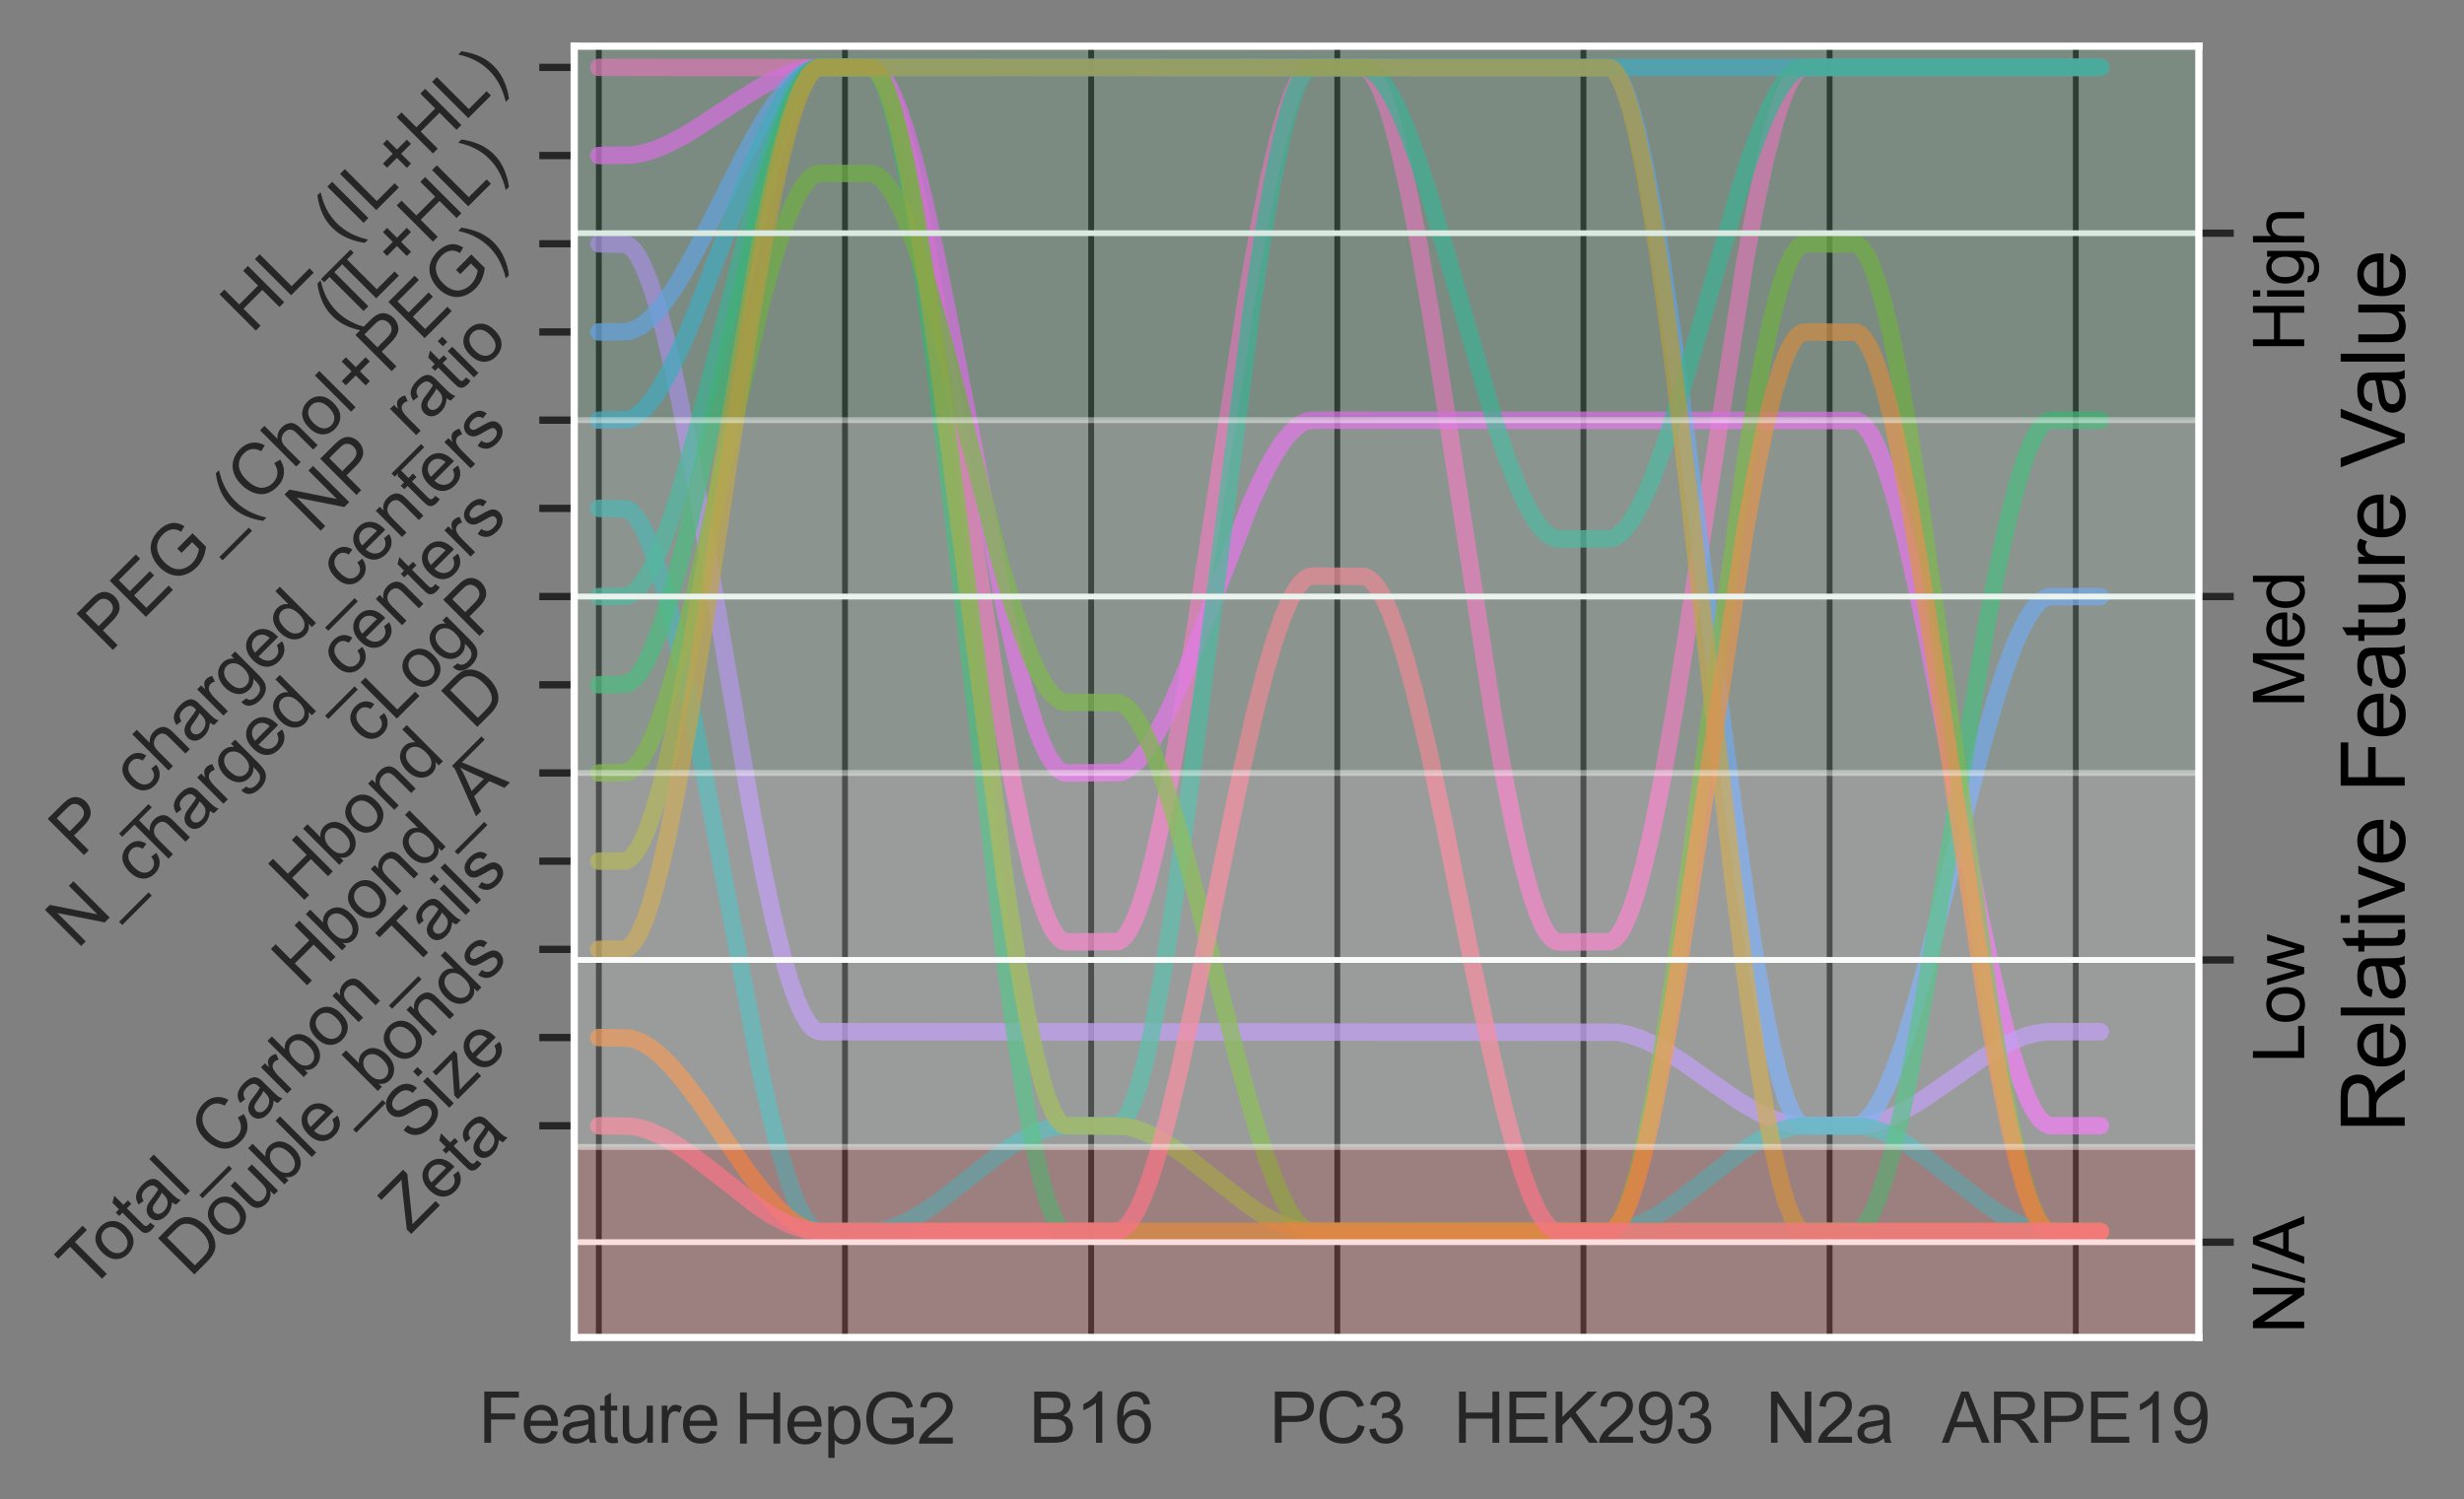 <?xml version="1.0" encoding="utf-8" standalone="no"?>
<!DOCTYPE svg PUBLIC "-//W3C//DTD SVG 1.1//EN"
  "http://www.w3.org/Graphics/SVG/1.1/DTD/svg11.dtd">
<svg xmlns:xlink="http://www.w3.org/1999/xlink" width="423.142pt" height="257.513pt" viewBox="0 0 423.142 257.513" xmlns="http://www.w3.org/2000/svg" version="1.1">
 <rect x="0" y="0" width="423.142" height="257.513" fill="#808080" stroke="none"/>
 <defs>
  <style type="text/css">*{stroke-linejoin: round; stroke-linecap: butt}</style>
 </defs>
 <g id="figure_1">
  <g id="patch_1">
   <path d="M -0 257.513 
L 423.142 257.513 
L 423.142 0 
L -0 0 
L -0 257.513 
z
" style="fill: none"/>
  </g>
  <g id="axes_1">
   <g id="patch_2">
    <path d="M 98.609 229.692 
L 377.609 229.692 
L 377.609 7.932 
L 98.609 7.932 
L 98.609 229.692 
z
" style="fill: none"/>
   </g>
   <g id="matplotlib.axis_1">
    <g id="xtick_1">
     <g id="line2d_1">
      <path d="M 102.837 229.692 
L 102.837 7.932 
" clip-path="url(#p02e4d55134)" style="fill: none; stroke: #000000; stroke-opacity: 0.8; stroke-linecap: round"/>
     </g>
     <g id="text_1">
      <!-- Feature -->
      <g style="fill: #262626" transform="translate(82.161 247.782) scale(0.12 -0.12)">
       <defs>
        <path id="ArialMT-46" d="M 525 0 
L 525 4581 
L 3616 4581 
L 3616 4041 
L 1131 4041 
L 1131 2622 
L 3281 2622 
L 3281 2081 
L 1131 2081 
L 1131 0 
L 525 0 
z
" transform="scale(0.016)"/>
        <path id="ArialMT-65" d="M 2694 1069 
L 3275 997 
Q 3138 488 2766 206 
Q 2394 -75 1816 -75 
Q 1088 -75 661 373 
Q 234 822 234 1631 
Q 234 2469 665 2931 
Q 1097 3394 1784 3394 
Q 2450 3394 2872 2941 
Q 3294 2488 3294 1666 
Q 3294 1616 3291 1516 
L 816 1516 
Q 847 969 1125 678 
Q 1403 388 1819 388 
Q 2128 388 2347 550 
Q 2566 713 2694 1069 
z
M 847 1978 
L 2700 1978 
Q 2663 2397 2488 2606 
Q 2219 2931 1791 2931 
Q 1403 2931 1139 2672 
Q 875 2413 847 1978 
z
" transform="scale(0.016)"/>
        <path id="ArialMT-61" d="M 2588 409 
Q 2275 144 1986 34 
Q 1697 -75 1366 -75 
Q 819 -75 525 192 
Q 231 459 231 875 
Q 231 1119 342 1320 
Q 453 1522 633 1644 
Q 813 1766 1038 1828 
Q 1203 1872 1538 1913 
Q 2219 1994 2541 2106 
Q 2544 2222 2544 2253 
Q 2544 2597 2384 2738 
Q 2169 2928 1744 2928 
Q 1347 2928 1158 2789 
Q 969 2650 878 2297 
L 328 2372 
Q 403 2725 575 2942 
Q 747 3159 1072 3276 
Q 1397 3394 1825 3394 
Q 2250 3394 2515 3294 
Q 2781 3194 2906 3042 
Q 3031 2891 3081 2659 
Q 3109 2516 3109 2141 
L 3109 1391 
Q 3109 606 3145 398 
Q 3181 191 3288 0 
L 2700 0 
Q 2613 175 2588 409 
z
M 2541 1666 
Q 2234 1541 1622 1453 
Q 1275 1403 1131 1340 
Q 988 1278 909 1158 
Q 831 1038 831 891 
Q 831 666 1001 516 
Q 1172 366 1500 366 
Q 1825 366 2078 508 
Q 2331 650 2450 897 
Q 2541 1088 2541 1459 
L 2541 1666 
z
" transform="scale(0.016)"/>
        <path id="ArialMT-74" d="M 1650 503 
L 1731 6 
Q 1494 -44 1306 -44 
Q 1000 -44 831 53 
Q 663 150 594 308 
Q 525 466 525 972 
L 525 2881 
L 113 2881 
L 113 3319 
L 525 3319 
L 525 4141 
L 1084 4478 
L 1084 3319 
L 1650 3319 
L 1650 2881 
L 1084 2881 
L 1084 941 
Q 1084 700 1114 631 
Q 1144 563 1211 522 
Q 1278 481 1403 481 
Q 1497 481 1650 503 
z
" transform="scale(0.016)"/>
        <path id="ArialMT-75" d="M 2597 0 
L 2597 488 
Q 2209 -75 1544 -75 
Q 1250 -75 995 37 
Q 741 150 617 320 
Q 494 491 444 738 
Q 409 903 409 1263 
L 409 3319 
L 972 3319 
L 972 1478 
Q 972 1038 1006 884 
Q 1059 663 1231 536 
Q 1403 409 1656 409 
Q 1909 409 2131 539 
Q 2353 669 2445 892 
Q 2538 1116 2538 1541 
L 2538 3319 
L 3100 3319 
L 3100 0 
L 2597 0 
z
" transform="scale(0.016)"/>
        <path id="ArialMT-72" d="M 416 0 
L 416 3319 
L 922 3319 
L 922 2816 
Q 1116 3169 1280 3281 
Q 1444 3394 1641 3394 
Q 1925 3394 2219 3213 
L 2025 2691 
Q 1819 2813 1613 2813 
Q 1428 2813 1281 2702 
Q 1134 2591 1072 2394 
Q 978 2094 978 1738 
L 978 0 
L 416 0 
z
" transform="scale(0.016)"/>
       </defs>
       <use xlink:href="#ArialMT-46"/>
       <use xlink:href="#ArialMT-65" x="61.084"/>
       <use xlink:href="#ArialMT-61" x="116.699"/>
       <use xlink:href="#ArialMT-74" x="172.314"/>
       <use xlink:href="#ArialMT-75" x="200.098"/>
       <use xlink:href="#ArialMT-72" x="255.713"/>
       <use xlink:href="#ArialMT-65" x="289.014"/>
      </g>
     </g>
    </g>
    <g id="xtick_2">
     <g id="line2d_2">
      <path d="M 145.109 229.692 
L 145.109 7.932 
" clip-path="url(#p02e4d55134)" style="fill: none; stroke: #000000; stroke-opacity: 0.8; stroke-linecap: round"/>
     </g>
     <g id="text_2">
      <!-- HepG2 -->
      <g style="fill: #262626" transform="translate(126.1 247.928) scale(0.12 -0.12)">
       <defs>
        <path id="ArialMT-48" d="M 513 0 
L 513 4581 
L 1119 4581 
L 1119 2700 
L 3500 2700 
L 3500 4581 
L 4106 4581 
L 4106 0 
L 3500 0 
L 3500 2159 
L 1119 2159 
L 1119 0 
L 513 0 
z
" transform="scale(0.016)"/>
        <path id="ArialMT-70" d="M 422 -1272 
L 422 3319 
L 934 3319 
L 934 2888 
Q 1116 3141 1344 3267 
Q 1572 3394 1897 3394 
Q 2322 3394 2647 3175 
Q 2972 2956 3137 2557 
Q 3303 2159 3303 1684 
Q 3303 1175 3120 767 
Q 2938 359 2589 142 
Q 2241 -75 1856 -75 
Q 1575 -75 1351 44 
Q 1128 163 984 344 
L 984 -1272 
L 422 -1272 
z
M 931 1641 
Q 931 1000 1190 694 
Q 1450 388 1819 388 
Q 2194 388 2461 705 
Q 2728 1022 2728 1688 
Q 2728 2322 2467 2637 
Q 2206 2953 1844 2953 
Q 1484 2953 1207 2617 
Q 931 2281 931 1641 
z
" transform="scale(0.016)"/>
        <path id="ArialMT-47" d="M 2638 1797 
L 2638 2334 
L 4578 2338 
L 4578 638 
Q 4131 281 3656 101 
Q 3181 -78 2681 -78 
Q 2006 -78 1454 211 
Q 903 500 622 1047 
Q 341 1594 341 2269 
Q 341 2938 620 3517 
Q 900 4097 1425 4378 
Q 1950 4659 2634 4659 
Q 3131 4659 3532 4498 
Q 3934 4338 4162 4050 
Q 4391 3763 4509 3300 
L 3963 3150 
Q 3859 3500 3706 3700 
Q 3553 3900 3268 4020 
Q 2984 4141 2638 4141 
Q 2222 4141 1919 4014 
Q 1616 3888 1430 3681 
Q 1244 3475 1141 3228 
Q 966 2803 966 2306 
Q 966 1694 1177 1281 
Q 1388 869 1791 669 
Q 2194 469 2647 469 
Q 3041 469 3416 620 
Q 3791 772 3984 944 
L 3984 1797 
L 2638 1797 
z
" transform="scale(0.016)"/>
        <path id="ArialMT-32" d="M 3222 541 
L 3222 0 
L 194 0 
Q 188 203 259 391 
Q 375 700 629 1000 
Q 884 1300 1366 1694 
Q 2113 2306 2375 2664 
Q 2638 3022 2638 3341 
Q 2638 3675 2398 3904 
Q 2159 4134 1775 4134 
Q 1369 4134 1125 3890 
Q 881 3647 878 3216 
L 300 3275 
Q 359 3922 746 4261 
Q 1134 4600 1788 4600 
Q 2447 4600 2831 4234 
Q 3216 3869 3216 3328 
Q 3216 3053 3103 2787 
Q 2991 2522 2730 2228 
Q 2469 1934 1863 1422 
Q 1356 997 1212 845 
Q 1069 694 975 541 
L 3222 541 
z
" transform="scale(0.016)"/>
       </defs>
       <use xlink:href="#ArialMT-48"/>
       <use xlink:href="#ArialMT-65" x="72.217"/>
       <use xlink:href="#ArialMT-70" x="127.832"/>
       <use xlink:href="#ArialMT-47" x="183.447"/>
       <use xlink:href="#ArialMT-32" x="261.23"/>
      </g>
     </g>
    </g>
    <g id="xtick_3">
     <g id="line2d_3">
      <path d="M 187.382 229.692 
L 187.382 7.932 
" clip-path="url(#p02e4d55134)" style="fill: none; stroke: #000000; stroke-opacity: 0.8; stroke-linecap: round"/>
     </g>
     <g id="text_3">
      <!-- B16 -->
      <g style="fill: #262626" transform="translate(176.707 247.782) scale(0.12 -0.12)">
       <defs>
        <path id="ArialMT-42" d="M 469 0 
L 469 4581 
L 2188 4581 
Q 2713 4581 3030 4442 
Q 3347 4303 3526 4014 
Q 3706 3725 3706 3409 
Q 3706 3116 3547 2856 
Q 3388 2597 3066 2438 
Q 3481 2316 3704 2022 
Q 3928 1728 3928 1328 
Q 3928 1006 3792 729 
Q 3656 453 3456 303 
Q 3256 153 2954 76 
Q 2653 0 2216 0 
L 469 0 
z
M 1075 2656 
L 2066 2656 
Q 2469 2656 2644 2709 
Q 2875 2778 2992 2937 
Q 3109 3097 3109 3338 
Q 3109 3566 3000 3739 
Q 2891 3913 2687 3977 
Q 2484 4041 1991 4041 
L 1075 4041 
L 1075 2656 
z
M 1075 541 
L 2216 541 
Q 2509 541 2628 563 
Q 2838 600 2978 687 
Q 3119 775 3209 942 
Q 3300 1109 3300 1328 
Q 3300 1584 3169 1773 
Q 3038 1963 2805 2039 
Q 2572 2116 2134 2116 
L 1075 2116 
L 1075 541 
z
" transform="scale(0.016)"/>
        <path id="ArialMT-31" d="M 2384 0 
L 1822 0 
L 1822 3584 
Q 1619 3391 1289 3197 
Q 959 3003 697 2906 
L 697 3450 
Q 1169 3672 1522 3987 
Q 1875 4303 2022 4600 
L 2384 4600 
L 2384 0 
z
" transform="scale(0.016)"/>
        <path id="ArialMT-36" d="M 3184 3459 
L 2625 3416 
Q 2550 3747 2413 3897 
Q 2184 4138 1850 4138 
Q 1581 4138 1378 3988 
Q 1113 3794 959 3422 
Q 806 3050 800 2363 
Q 1003 2672 1297 2822 
Q 1591 2972 1913 2972 
Q 2475 2972 2870 2558 
Q 3266 2144 3266 1488 
Q 3266 1056 3080 686 
Q 2894 316 2569 119 
Q 2244 -78 1831 -78 
Q 1128 -78 684 439 
Q 241 956 241 2144 
Q 241 3472 731 4075 
Q 1159 4600 1884 4600 
Q 2425 4600 2770 4297 
Q 3116 3994 3184 3459 
z
M 888 1484 
Q 888 1194 1011 928 
Q 1134 663 1356 523 
Q 1578 384 1822 384 
Q 2178 384 2434 671 
Q 2691 959 2691 1453 
Q 2691 1928 2437 2201 
Q 2184 2475 1800 2475 
Q 1419 2475 1153 2201 
Q 888 1928 888 1484 
z
" transform="scale(0.016)"/>
       </defs>
       <use xlink:href="#ArialMT-42"/>
       <use xlink:href="#ArialMT-31" x="66.699"/>
       <use xlink:href="#ArialMT-36" x="122.314"/>
      </g>
     </g>
    </g>
    <g id="xtick_4">
     <g id="line2d_4">
      <path d="M 229.655 229.692 
L 229.655 7.932 
" clip-path="url(#p02e4d55134)" style="fill: none; stroke: #000000; stroke-opacity: 0.8; stroke-linecap: round"/>
     </g>
     <g id="text_4">
      <!-- PC3 -->
      <g style="fill: #262626" transform="translate(217.983 247.782) scale(0.12 -0.12)">
       <defs>
        <path id="ArialMT-50" d="M 494 0 
L 494 4581 
L 2222 4581 
Q 2678 4581 2919 4538 
Q 3256 4481 3484 4323 
Q 3713 4166 3852 3881 
Q 3991 3597 3991 3256 
Q 3991 2672 3619 2267 
Q 3247 1863 2275 1863 
L 1100 1863 
L 1100 0 
L 494 0 
z
M 1100 2403 
L 2284 2403 
Q 2872 2403 3119 2622 
Q 3366 2841 3366 3238 
Q 3366 3525 3220 3729 
Q 3075 3934 2838 4000 
Q 2684 4041 2272 4041 
L 1100 4041 
L 1100 2403 
z
" transform="scale(0.016)"/>
        <path id="ArialMT-43" d="M 3763 1606 
L 4369 1453 
Q 4178 706 3683 314 
Q 3188 -78 2472 -78 
Q 1731 -78 1267 223 
Q 803 525 561 1097 
Q 319 1669 319 2325 
Q 319 3041 592 3573 
Q 866 4106 1370 4382 
Q 1875 4659 2481 4659 
Q 3169 4659 3637 4309 
Q 4106 3959 4291 3325 
L 3694 3184 
Q 3534 3684 3231 3912 
Q 2928 4141 2469 4141 
Q 1941 4141 1586 3887 
Q 1231 3634 1087 3207 
Q 944 2781 944 2328 
Q 944 1744 1114 1308 
Q 1284 872 1643 656 
Q 2003 441 2422 441 
Q 2931 441 3284 734 
Q 3638 1028 3763 1606 
z
" transform="scale(0.016)"/>
        <path id="ArialMT-33" d="M 269 1209 
L 831 1284 
Q 928 806 1161 595 
Q 1394 384 1728 384 
Q 2125 384 2398 659 
Q 2672 934 2672 1341 
Q 2672 1728 2419 1979 
Q 2166 2231 1775 2231 
Q 1616 2231 1378 2169 
L 1441 2663 
Q 1497 2656 1531 2656 
Q 1891 2656 2178 2843 
Q 2466 3031 2466 3422 
Q 2466 3731 2256 3934 
Q 2047 4138 1716 4138 
Q 1388 4138 1169 3931 
Q 950 3725 888 3313 
L 325 3413 
Q 428 3978 793 4289 
Q 1159 4600 1703 4600 
Q 2078 4600 2393 4439 
Q 2709 4278 2876 4000 
Q 3044 3722 3044 3409 
Q 3044 3113 2884 2869 
Q 2725 2625 2413 2481 
Q 2819 2388 3044 2092 
Q 3269 1797 3269 1353 
Q 3269 753 2831 336 
Q 2394 -81 1725 -81 
Q 1122 -81 723 278 
Q 325 638 269 1209 
z
" transform="scale(0.016)"/>
       </defs>
       <use xlink:href="#ArialMT-50"/>
       <use xlink:href="#ArialMT-43" x="66.699"/>
       <use xlink:href="#ArialMT-33" x="138.916"/>
      </g>
     </g>
    </g>
    <g id="xtick_5">
     <g id="line2d_5">
      <path d="M 271.928 229.692 
L 271.928 7.932 
" clip-path="url(#p02e4d55134)" style="fill: none; stroke: #000000; stroke-opacity: 0.8; stroke-linecap: round"/>
     </g>
     <g id="text_5">
      <!-- HEK293 -->
      <g style="fill: #262626" transform="translate(249.58 247.782) scale(0.12 -0.12)">
       <defs>
        <path id="ArialMT-45" d="M 506 0 
L 506 4581 
L 3819 4581 
L 3819 4041 
L 1113 4041 
L 1113 2638 
L 3647 2638 
L 3647 2100 
L 1113 2100 
L 1113 541 
L 3925 541 
L 3925 0 
L 506 0 
z
" transform="scale(0.016)"/>
        <path id="ArialMT-4b" d="M 469 0 
L 469 4581 
L 1075 4581 
L 1075 2309 
L 3350 4581 
L 4172 4581 
L 2250 2725 
L 4256 0 
L 3456 0 
L 1825 2319 
L 1075 1588 
L 1075 0 
L 469 0 
z
" transform="scale(0.016)"/>
        <path id="ArialMT-39" d="M 350 1059 
L 891 1109 
Q 959 728 1153 556 
Q 1347 384 1650 384 
Q 1909 384 2104 503 
Q 2300 622 2425 820 
Q 2550 1019 2634 1356 
Q 2719 1694 2719 2044 
Q 2719 2081 2716 2156 
Q 2547 1888 2255 1720 
Q 1963 1553 1622 1553 
Q 1053 1553 659 1965 
Q 266 2378 266 3053 
Q 266 3750 677 4175 
Q 1088 4600 1706 4600 
Q 2153 4600 2523 4359 
Q 2894 4119 3086 3673 
Q 3278 3228 3278 2384 
Q 3278 1506 3087 986 
Q 2897 466 2520 194 
Q 2144 -78 1638 -78 
Q 1100 -78 759 220 
Q 419 519 350 1059 
z
M 2653 3081 
Q 2653 3566 2395 3850 
Q 2138 4134 1775 4134 
Q 1400 4134 1122 3828 
Q 844 3522 844 3034 
Q 844 2597 1108 2323 
Q 1372 2050 1759 2050 
Q 2150 2050 2401 2323 
Q 2653 2597 2653 3081 
z
" transform="scale(0.016)"/>
       </defs>
       <use xlink:href="#ArialMT-48"/>
       <use xlink:href="#ArialMT-45" x="72.217"/>
       <use xlink:href="#ArialMT-4b" x="138.916"/>
       <use xlink:href="#ArialMT-32" x="205.615"/>
       <use xlink:href="#ArialMT-39" x="261.23"/>
       <use xlink:href="#ArialMT-33" x="316.846"/>
      </g>
     </g>
    </g>
    <g id="xtick_6">
     <g id="line2d_6">
      <path d="M 314.2 229.692 
L 314.2 7.932 
" clip-path="url(#p02e4d55134)" style="fill: none; stroke: #000000; stroke-opacity: 0.8; stroke-linecap: round"/>
     </g>
     <g id="text_6">
      <!-- N2a -->
      <g style="fill: #262626" transform="translate(303.194 247.782) scale(0.12 -0.12)">
       <defs>
        <path id="ArialMT-4e" d="M 488 0 
L 488 4581 
L 1109 4581 
L 3516 984 
L 3516 4581 
L 4097 4581 
L 4097 0 
L 3475 0 
L 1069 3600 
L 1069 0 
L 488 0 
z
" transform="scale(0.016)"/>
       </defs>
       <use xlink:href="#ArialMT-4e"/>
       <use xlink:href="#ArialMT-32" x="72.217"/>
       <use xlink:href="#ArialMT-61" x="127.832"/>
      </g>
     </g>
    </g>
    <g id="xtick_7">
     <g id="line2d_7">
      <path d="M 356.473 229.692 
L 356.473 7.932 
" clip-path="url(#p02e4d55134)" style="fill: none; stroke: #000000; stroke-opacity: 0.8; stroke-linecap: round"/>
     </g>
     <g id="text_7">
      <!-- ARPE19 -->
      <g style="fill: #262626" transform="translate(333.46 247.782) scale(0.12 -0.12)">
       <defs>
        <path id="ArialMT-41" d="M -9 0 
L 1750 4581 
L 2403 4581 
L 4278 0 
L 3588 0 
L 3053 1388 
L 1138 1388 
L 634 0 
L -9 0 
z
M 1313 1881 
L 2866 1881 
L 2388 3150 
Q 2169 3728 2063 4100 
Q 1975 3659 1816 3225 
L 1313 1881 
z
" transform="scale(0.016)"/>
        <path id="ArialMT-52" d="M 503 0 
L 503 4581 
L 2534 4581 
Q 3147 4581 3465 4457 
Q 3784 4334 3975 4021 
Q 4166 3709 4166 3331 
Q 4166 2844 3850 2509 
Q 3534 2175 2875 2084 
Q 3116 1969 3241 1856 
Q 3506 1613 3744 1247 
L 4541 0 
L 3778 0 
L 3172 953 
Q 2906 1366 2734 1584 
Q 2563 1803 2427 1890 
Q 2291 1978 2150 2013 
Q 2047 2034 1813 2034 
L 1109 2034 
L 1109 0 
L 503 0 
z
M 1109 2559 
L 2413 2559 
Q 2828 2559 3062 2645 
Q 3297 2731 3419 2920 
Q 3541 3109 3541 3331 
Q 3541 3656 3305 3865 
Q 3069 4075 2559 4075 
L 1109 4075 
L 1109 2559 
z
" transform="scale(0.016)"/>
       </defs>
       <use xlink:href="#ArialMT-41"/>
       <use xlink:href="#ArialMT-52" x="66.699"/>
       <use xlink:href="#ArialMT-50" x="138.916"/>
       <use xlink:href="#ArialMT-45" x="205.615"/>
       <use xlink:href="#ArialMT-31" x="272.314"/>
       <use xlink:href="#ArialMT-39" x="327.93"/>
      </g>
     </g>
    </g>
   </g>
   <g id="matplotlib.axis_2">
    <g id="ytick_1">
     <g id="line2d_8">
      <defs>
       <path id="ma9d4c14a3e" d="M 0 0 
L -6 0 
" style="stroke: #262626; stroke-width: 1.25"/>
      </defs>
      <g>
       <use xlink:href="#ma9d4c14a3e" x="98.609" y="193.338" style="fill: #262626; stroke: #262626; stroke-width: 1.25"/>
      </g>
     </g>
     <g id="text_8">
      <!-- Zeta -->
      <g style="fill: #262626" transform="translate(70.446 212.094) rotate(-45) scale(0.12 -0.12)">
       <defs>
        <path id="ArialMT-5a" d="M 128 0 
L 128 563 
L 2475 3497 
Q 2725 3809 2950 4041 
L 394 4041 
L 394 4581 
L 3675 4581 
L 3675 4041 
L 1103 863 
L 825 541 
L 3750 541 
L 3750 0 
L 128 0 
z
" transform="scale(0.016)"/>
       </defs>
       <use xlink:href="#ArialMT-5a"/>
       <use xlink:href="#ArialMT-65" x="61.084"/>
       <use xlink:href="#ArialMT-74" x="116.699"/>
       <use xlink:href="#ArialMT-61" x="144.482"/>
      </g>
     </g>
    </g>
    <g id="ytick_2">
     <g id="line2d_9">
      <g>
       <use xlink:href="#ma9d4c14a3e" x="98.609" y="178.191" style="fill: #262626; stroke: #262626; stroke-width: 1.25"/>
      </g>
     </g>
     <g id="text_9">
      <!-- Size -->
      <g style="fill: #262626" transform="translate(70.917 196.476) rotate(-45) scale(0.12 -0.12)">
       <defs>
        <path id="ArialMT-53" d="M 288 1472 
L 859 1522 
Q 900 1178 1048 958 
Q 1197 738 1509 602 
Q 1822 466 2213 466 
Q 2559 466 2825 569 
Q 3091 672 3220 851 
Q 3350 1031 3350 1244 
Q 3350 1459 3225 1620 
Q 3100 1781 2813 1891 
Q 2628 1963 1997 2114 
Q 1366 2266 1113 2400 
Q 784 2572 623 2826 
Q 463 3081 463 3397 
Q 463 3744 659 4045 
Q 856 4347 1234 4503 
Q 1613 4659 2075 4659 
Q 2584 4659 2973 4495 
Q 3363 4331 3572 4012 
Q 3781 3694 3797 3291 
L 3216 3247 
Q 3169 3681 2898 3903 
Q 2628 4125 2100 4125 
Q 1550 4125 1298 3923 
Q 1047 3722 1047 3438 
Q 1047 3191 1225 3031 
Q 1400 2872 2139 2705 
Q 2878 2538 3153 2413 
Q 3553 2228 3743 1945 
Q 3934 1663 3934 1294 
Q 3934 928 3725 604 
Q 3516 281 3123 101 
Q 2731 -78 2241 -78 
Q 1619 -78 1198 103 
Q 778 284 539 648 
Q 300 1013 288 1472 
z
" transform="scale(0.016)"/>
        <path id="ArialMT-69" d="M 425 3934 
L 425 4581 
L 988 4581 
L 988 3934 
L 425 3934 
z
M 425 0 
L 425 3319 
L 988 3319 
L 988 0 
L 425 0 
z
" transform="scale(0.016)"/>
        <path id="ArialMT-7a" d="M 125 0 
L 125 456 
L 2238 2881 
Q 1878 2863 1603 2863 
L 250 2863 
L 250 3319 
L 2963 3319 
L 2963 2947 
L 1166 841 
L 819 456 
Q 1197 484 1528 484 
L 3063 484 
L 3063 0 
L 125 0 
z
" transform="scale(0.016)"/>
       </defs>
       <use xlink:href="#ArialMT-53"/>
       <use xlink:href="#ArialMT-69" x="66.699"/>
       <use xlink:href="#ArialMT-7a" x="88.916"/>
       <use xlink:href="#ArialMT-65" x="138.916"/>
      </g>
     </g>
    </g>
    <g id="ytick_3">
     <g id="line2d_10">
      <g>
       <use xlink:href="#ma9d4c14a3e" x="98.609" y="163.043" style="fill: #262626; stroke: #262626; stroke-width: 1.25"/>
      </g>
     </g>
     <g id="text_10">
      <!-- Double_bonds -->
      <g style="fill: #262626" transform="translate(32.7 219.546) rotate(-45) scale(0.12 -0.12)">
       <defs>
        <path id="ArialMT-44" d="M 494 0 
L 494 4581 
L 2072 4581 
Q 2606 4581 2888 4516 
Q 3281 4425 3559 4188 
Q 3922 3881 4101 3404 
Q 4281 2928 4281 2316 
Q 4281 1794 4159 1391 
Q 4038 988 3847 723 
Q 3656 459 3429 307 
Q 3203 156 2883 78 
Q 2563 0 2147 0 
L 494 0 
z
M 1100 541 
L 2078 541 
Q 2531 541 2789 625 
Q 3047 709 3200 863 
Q 3416 1078 3536 1442 
Q 3656 1806 3656 2325 
Q 3656 3044 3420 3430 
Q 3184 3816 2847 3947 
Q 2603 4041 2063 4041 
L 1100 4041 
L 1100 541 
z
" transform="scale(0.016)"/>
        <path id="ArialMT-6f" d="M 213 1659 
Q 213 2581 725 3025 
Q 1153 3394 1769 3394 
Q 2453 3394 2887 2945 
Q 3322 2497 3322 1706 
Q 3322 1066 3130 698 
Q 2938 331 2570 128 
Q 2203 -75 1769 -75 
Q 1072 -75 642 372 
Q 213 819 213 1659 
z
M 791 1659 
Q 791 1022 1069 705 
Q 1347 388 1769 388 
Q 2188 388 2466 706 
Q 2744 1025 2744 1678 
Q 2744 2294 2464 2611 
Q 2184 2928 1769 2928 
Q 1347 2928 1069 2612 
Q 791 2297 791 1659 
z
" transform="scale(0.016)"/>
        <path id="ArialMT-62" d="M 941 0 
L 419 0 
L 419 4581 
L 981 4581 
L 981 2947 
Q 1338 3394 1891 3394 
Q 2197 3394 2470 3270 
Q 2744 3147 2920 2923 
Q 3097 2700 3197 2384 
Q 3297 2069 3297 1709 
Q 3297 856 2875 390 
Q 2453 -75 1863 -75 
Q 1275 -75 941 416 
L 941 0 
z
M 934 1684 
Q 934 1088 1097 822 
Q 1363 388 1816 388 
Q 2184 388 2453 708 
Q 2722 1028 2722 1663 
Q 2722 2313 2464 2622 
Q 2206 2931 1841 2931 
Q 1472 2931 1203 2611 
Q 934 2291 934 1684 
z
" transform="scale(0.016)"/>
        <path id="ArialMT-6c" d="M 409 0 
L 409 4581 
L 972 4581 
L 972 0 
L 409 0 
z
" transform="scale(0.016)"/>
        <path id="ArialMT-5f" d="M -97 -1272 
L -97 -866 
L 3631 -866 
L 3631 -1272 
L -97 -1272 
z
" transform="scale(0.016)"/>
        <path id="ArialMT-6e" d="M 422 0 
L 422 3319 
L 928 3319 
L 928 2847 
Q 1294 3394 1984 3394 
Q 2284 3394 2536 3286 
Q 2788 3178 2913 3003 
Q 3038 2828 3088 2588 
Q 3119 2431 3119 2041 
L 3119 0 
L 2556 0 
L 2556 2019 
Q 2556 2363 2490 2533 
Q 2425 2703 2258 2804 
Q 2091 2906 1866 2906 
Q 1506 2906 1245 2678 
Q 984 2450 984 1813 
L 984 0 
L 422 0 
z
" transform="scale(0.016)"/>
        <path id="ArialMT-64" d="M 2575 0 
L 2575 419 
Q 2259 -75 1647 -75 
Q 1250 -75 917 144 
Q 584 363 401 755 
Q 219 1147 219 1656 
Q 219 2153 384 2558 
Q 550 2963 881 3178 
Q 1213 3394 1622 3394 
Q 1922 3394 2156 3267 
Q 2391 3141 2538 2938 
L 2538 4581 
L 3097 4581 
L 3097 0 
L 2575 0 
z
M 797 1656 
Q 797 1019 1065 703 
Q 1334 388 1700 388 
Q 2069 388 2326 689 
Q 2584 991 2584 1609 
Q 2584 2291 2321 2609 
Q 2059 2928 1675 2928 
Q 1300 2928 1048 2622 
Q 797 2316 797 1656 
z
" transform="scale(0.016)"/>
        <path id="ArialMT-73" d="M 197 991 
L 753 1078 
Q 800 744 1014 566 
Q 1228 388 1613 388 
Q 2000 388 2187 545 
Q 2375 703 2375 916 
Q 2375 1106 2209 1216 
Q 2094 1291 1634 1406 
Q 1016 1563 777 1677 
Q 538 1791 414 1992 
Q 291 2194 291 2438 
Q 291 2659 392 2848 
Q 494 3038 669 3163 
Q 800 3259 1026 3326 
Q 1253 3394 1513 3394 
Q 1903 3394 2198 3281 
Q 2494 3169 2634 2976 
Q 2775 2784 2828 2463 
L 2278 2388 
Q 2241 2644 2061 2787 
Q 1881 2931 1553 2931 
Q 1166 2931 1000 2803 
Q 834 2675 834 2503 
Q 834 2394 903 2306 
Q 972 2216 1119 2156 
Q 1203 2125 1616 2013 
Q 2213 1853 2448 1751 
Q 2684 1650 2818 1456 
Q 2953 1263 2953 975 
Q 2953 694 2789 445 
Q 2625 197 2315 61 
Q 2006 -75 1616 -75 
Q 969 -75 630 194 
Q 291 463 197 991 
z
" transform="scale(0.016)"/>
       </defs>
       <use xlink:href="#ArialMT-44"/>
       <use xlink:href="#ArialMT-6f" x="72.217"/>
       <use xlink:href="#ArialMT-75" x="127.832"/>
       <use xlink:href="#ArialMT-62" x="183.447"/>
       <use xlink:href="#ArialMT-6c" x="239.062"/>
       <use xlink:href="#ArialMT-65" x="261.279"/>
       <use xlink:href="#ArialMT-5f" x="316.895"/>
       <use xlink:href="#ArialMT-62" x="372.51"/>
       <use xlink:href="#ArialMT-6f" x="428.125"/>
       <use xlink:href="#ArialMT-6e" x="483.74"/>
       <use xlink:href="#ArialMT-64" x="539.355"/>
       <use xlink:href="#ArialMT-73" x="594.971"/>
      </g>
     </g>
    </g>
    <g id="ytick_4">
     <g id="line2d_11">
      <g>
       <use xlink:href="#ma9d4c14a3e" x="98.609" y="147.896" style="fill: #262626; stroke: #262626; stroke-width: 1.25"/>
      </g>
     </g>
     <g id="text_11">
      <!-- Total_Carbon_Tails -->
      <g style="fill: #262626" transform="translate(15.269 221.859) rotate(-45) scale(0.12 -0.12)">
       <defs>
        <path id="ArialMT-54" d="M 1659 0 
L 1659 4041 
L 150 4041 
L 150 4581 
L 3781 4581 
L 3781 4041 
L 2266 4041 
L 2266 0 
L 1659 0 
z
" transform="scale(0.016)"/>
       </defs>
       <use xlink:href="#ArialMT-54"/>
       <use xlink:href="#ArialMT-6f" x="49.959"/>
       <use xlink:href="#ArialMT-74" x="105.574"/>
       <use xlink:href="#ArialMT-61" x="133.357"/>
       <use xlink:href="#ArialMT-6c" x="188.973"/>
       <use xlink:href="#ArialMT-5f" x="211.189"/>
       <use xlink:href="#ArialMT-43" x="266.805"/>
       <use xlink:href="#ArialMT-61" x="339.021"/>
       <use xlink:href="#ArialMT-72" x="394.637"/>
       <use xlink:href="#ArialMT-62" x="427.938"/>
       <use xlink:href="#ArialMT-6f" x="483.553"/>
       <use xlink:href="#ArialMT-6e" x="539.168"/>
       <use xlink:href="#ArialMT-5f" x="594.783"/>
       <use xlink:href="#ArialMT-54" x="650.398"/>
       <use xlink:href="#ArialMT-61" x="700.357"/>
       <use xlink:href="#ArialMT-69" x="755.973"/>
       <use xlink:href="#ArialMT-6c" x="778.189"/>
       <use xlink:href="#ArialMT-73" x="800.406"/>
      </g>
     </g>
    </g>
    <g id="ytick_5">
     <g id="line2d_12">
      <g>
       <use xlink:href="#ma9d4c14a3e" x="98.609" y="132.748" style="fill: #262626; stroke: #262626; stroke-width: 1.25"/>
      </g>
     </g>
     <g id="text_12">
      <!-- Hbond_A -->
      <g style="fill: #262626" transform="translate(52.042 169.908) rotate(-45) scale(0.12 -0.12)">
       <use xlink:href="#ArialMT-48"/>
       <use xlink:href="#ArialMT-62" x="72.217"/>
       <use xlink:href="#ArialMT-6f" x="127.832"/>
       <use xlink:href="#ArialMT-6e" x="183.447"/>
       <use xlink:href="#ArialMT-64" x="239.062"/>
       <use xlink:href="#ArialMT-5f" x="294.678"/>
       <use xlink:href="#ArialMT-41" x="350.293"/>
      </g>
     </g>
    </g>
    <g id="ytick_6">
     <g id="line2d_13">
      <g>
       <use xlink:href="#ma9d4c14a3e" x="98.609" y="117.601" style="fill: #262626; stroke: #262626; stroke-width: 1.25"/>
      </g>
     </g>
     <g id="text_13">
      <!-- Hbond_D -->
      <g style="fill: #262626" transform="translate(51.574 155.229) rotate(-45) scale(0.12 -0.12)">
       <use xlink:href="#ArialMT-48"/>
       <use xlink:href="#ArialMT-62" x="72.217"/>
       <use xlink:href="#ArialMT-6f" x="127.832"/>
       <use xlink:href="#ArialMT-6e" x="183.447"/>
       <use xlink:href="#ArialMT-64" x="239.062"/>
       <use xlink:href="#ArialMT-5f" x="294.678"/>
       <use xlink:href="#ArialMT-44" x="350.293"/>
      </g>
     </g>
    </g>
    <g id="ytick_7">
     <g id="line2d_14">
      <g>
       <use xlink:href="#ma9d4c14a3e" x="98.609" y="102.453" style="fill: #262626; stroke: #262626; stroke-width: 1.25"/>
      </g>
     </g>
     <g id="text_14">
      <!-- cLogP -->
      <g style="fill: #262626" transform="translate(63.265 128.29) rotate(-45) scale(0.12 -0.12)">
       <defs>
        <path id="ArialMT-63" d="M 2588 1216 
L 3141 1144 
Q 3050 572 2676 248 
Q 2303 -75 1759 -75 
Q 1078 -75 664 370 
Q 250 816 250 1647 
Q 250 2184 428 2587 
Q 606 2991 970 3192 
Q 1334 3394 1763 3394 
Q 2303 3394 2647 3120 
Q 2991 2847 3088 2344 
L 2541 2259 
Q 2463 2594 2264 2762 
Q 2066 2931 1784 2931 
Q 1359 2931 1093 2626 
Q 828 2322 828 1663 
Q 828 994 1084 691 
Q 1341 388 1753 388 
Q 2084 388 2306 591 
Q 2528 794 2588 1216 
z
" transform="scale(0.016)"/>
        <path id="ArialMT-4c" d="M 469 0 
L 469 4581 
L 1075 4581 
L 1075 541 
L 3331 541 
L 3331 0 
L 469 0 
z
" transform="scale(0.016)"/>
        <path id="ArialMT-67" d="M 319 -275 
L 866 -356 
Q 900 -609 1056 -725 
Q 1266 -881 1628 -881 
Q 2019 -881 2231 -725 
Q 2444 -569 2519 -288 
Q 2563 -116 2559 434 
Q 2191 0 1641 0 
Q 956 0 581 494 
Q 206 988 206 1678 
Q 206 2153 378 2554 
Q 550 2956 876 3175 
Q 1203 3394 1644 3394 
Q 2231 3394 2613 2919 
L 2613 3319 
L 3131 3319 
L 3131 450 
Q 3131 -325 2973 -648 
Q 2816 -972 2473 -1159 
Q 2131 -1347 1631 -1347 
Q 1038 -1347 672 -1080 
Q 306 -813 319 -275 
z
M 784 1719 
Q 784 1066 1043 766 
Q 1303 466 1694 466 
Q 2081 466 2343 764 
Q 2606 1063 2606 1700 
Q 2606 2309 2336 2618 
Q 2066 2928 1684 2928 
Q 1309 2928 1046 2623 
Q 784 2319 784 1719 
z
" transform="scale(0.016)"/>
       </defs>
       <use xlink:href="#ArialMT-63"/>
       <use xlink:href="#ArialMT-4c" x="50"/>
       <use xlink:href="#ArialMT-6f" x="105.615"/>
       <use xlink:href="#ArialMT-67" x="161.23"/>
       <use xlink:href="#ArialMT-50" x="216.846"/>
      </g>
     </g>
    </g>
    <g id="ytick_8">
     <g id="line2d_15">
      <g>
       <use xlink:href="#ma9d4c14a3e" x="98.609" y="87.306" style="fill: #262626; stroke: #262626; stroke-width: 1.25"/>
      </g>
     </g>
     <g id="text_15">
      <!-- N_charged_centers -->
      <g style="fill: #262626" transform="translate(13.274 163.134) rotate(-45) scale(0.12 -0.12)">
       <defs>
        <path id="ArialMT-68" d="M 422 0 
L 422 4581 
L 984 4581 
L 984 2938 
Q 1378 3394 1978 3394 
Q 2347 3394 2619 3248 
Q 2891 3103 3008 2847 
Q 3125 2591 3125 2103 
L 3125 0 
L 2563 0 
L 2563 2103 
Q 2563 2525 2380 2717 
Q 2197 2909 1863 2909 
Q 1613 2909 1392 2779 
Q 1172 2650 1078 2428 
Q 984 2206 984 1816 
L 984 0 
L 422 0 
z
" transform="scale(0.016)"/>
       </defs>
       <use xlink:href="#ArialMT-4e"/>
       <use xlink:href="#ArialMT-5f" x="72.217"/>
       <use xlink:href="#ArialMT-63" x="127.832"/>
       <use xlink:href="#ArialMT-68" x="177.832"/>
       <use xlink:href="#ArialMT-61" x="233.447"/>
       <use xlink:href="#ArialMT-72" x="289.062"/>
       <use xlink:href="#ArialMT-67" x="322.363"/>
       <use xlink:href="#ArialMT-65" x="377.979"/>
       <use xlink:href="#ArialMT-64" x="433.594"/>
       <use xlink:href="#ArialMT-5f" x="489.209"/>
       <use xlink:href="#ArialMT-63" x="544.824"/>
       <use xlink:href="#ArialMT-65" x="594.824"/>
       <use xlink:href="#ArialMT-6e" x="650.439"/>
       <use xlink:href="#ArialMT-74" x="706.055"/>
       <use xlink:href="#ArialMT-65" x="733.838"/>
       <use xlink:href="#ArialMT-72" x="789.453"/>
       <use xlink:href="#ArialMT-73" x="822.754"/>
      </g>
     </g>
    </g>
    <g id="ytick_9">
     <g id="line2d_16">
      <g>
       <use xlink:href="#ma9d4c14a3e" x="98.609" y="72.158" style="fill: #262626; stroke: #262626; stroke-width: 1.25"/>
      </g>
     </g>
     <g id="text_16">
      <!-- P_charged_centers -->
      <g style="fill: #262626" transform="translate(13.742 147.519) rotate(-45) scale(0.12 -0.12)">
       <use xlink:href="#ArialMT-50"/>
       <use xlink:href="#ArialMT-5f" x="66.699"/>
       <use xlink:href="#ArialMT-63" x="122.314"/>
       <use xlink:href="#ArialMT-68" x="172.314"/>
       <use xlink:href="#ArialMT-61" x="227.93"/>
       <use xlink:href="#ArialMT-72" x="283.545"/>
       <use xlink:href="#ArialMT-67" x="316.846"/>
       <use xlink:href="#ArialMT-65" x="372.461"/>
       <use xlink:href="#ArialMT-64" x="428.076"/>
       <use xlink:href="#ArialMT-5f" x="483.691"/>
       <use xlink:href="#ArialMT-63" x="539.307"/>
       <use xlink:href="#ArialMT-65" x="589.307"/>
       <use xlink:href="#ArialMT-6e" x="644.922"/>
       <use xlink:href="#ArialMT-74" x="700.537"/>
       <use xlink:href="#ArialMT-65" x="728.32"/>
       <use xlink:href="#ArialMT-72" x="783.936"/>
       <use xlink:href="#ArialMT-73" x="817.236"/>
      </g>
     </g>
    </g>
    <g id="ytick_10">
     <g id="line2d_17">
      <g>
       <use xlink:href="#ma9d4c14a3e" x="98.609" y="57.01" style="fill: #262626; stroke: #262626; stroke-width: 1.25"/>
      </g>
     </g>
     <g id="text_17">
      <!-- NP_ratio -->
      <g style="fill: #262626" transform="translate(54.411 91.801) rotate(-45) scale(0.12 -0.12)">
       <use xlink:href="#ArialMT-4e"/>
       <use xlink:href="#ArialMT-50" x="72.217"/>
       <use xlink:href="#ArialMT-5f" x="138.916"/>
       <use xlink:href="#ArialMT-72" x="194.531"/>
       <use xlink:href="#ArialMT-61" x="227.832"/>
       <use xlink:href="#ArialMT-74" x="283.447"/>
       <use xlink:href="#ArialMT-69" x="311.23"/>
       <use xlink:href="#ArialMT-6f" x="333.447"/>
      </g>
     </g>
    </g>
    <g id="ytick_11">
     <g id="line2d_18">
      <g>
       <use xlink:href="#ma9d4c14a3e" x="98.609" y="41.863" style="fill: #262626; stroke: #262626; stroke-width: 1.25"/>
      </g>
     </g>
     <g id="text_18">
      <!-- PEG_(Chol+PEG) -->
      <g style="fill: #262626" transform="translate(18.708 112.288) rotate(-45) scale(0.12 -0.12)">
       <defs>
        <path id="ArialMT-28" d="M 1497 -1347 
Q 1031 -759 709 28 
Q 388 816 388 1659 
Q 388 2403 628 3084 
Q 909 3875 1497 4659 
L 1900 4659 
Q 1522 4009 1400 3731 
Q 1209 3300 1100 2831 
Q 966 2247 966 1656 
Q 966 153 1900 -1347 
L 1497 -1347 
z
" transform="scale(0.016)"/>
        <path id="ArialMT-2b" d="M 1603 741 
L 1603 1997 
L 356 1997 
L 356 2522 
L 1603 2522 
L 1603 3769 
L 2134 3769 
L 2134 2522 
L 3381 2522 
L 3381 1997 
L 2134 1997 
L 2134 741 
L 1603 741 
z
" transform="scale(0.016)"/>
        <path id="ArialMT-29" d="M 791 -1347 
L 388 -1347 
Q 1322 153 1322 1656 
Q 1322 2244 1188 2822 
Q 1081 3291 891 3722 
Q 769 4003 388 4659 
L 791 4659 
Q 1378 3875 1659 3084 
Q 1900 2403 1900 1659 
Q 1900 816 1576 28 
Q 1253 -759 791 -1347 
z
" transform="scale(0.016)"/>
       </defs>
       <use xlink:href="#ArialMT-50"/>
       <use xlink:href="#ArialMT-45" x="66.699"/>
       <use xlink:href="#ArialMT-47" x="133.398"/>
       <use xlink:href="#ArialMT-5f" x="211.182"/>
       <use xlink:href="#ArialMT-28" x="266.797"/>
       <use xlink:href="#ArialMT-43" x="300.098"/>
       <use xlink:href="#ArialMT-68" x="372.314"/>
       <use xlink:href="#ArialMT-6f" x="427.93"/>
       <use xlink:href="#ArialMT-6c" x="483.545"/>
       <use xlink:href="#ArialMT-2b" x="505.762"/>
       <use xlink:href="#ArialMT-50" x="564.16"/>
       <use xlink:href="#ArialMT-45" x="630.859"/>
       <use xlink:href="#ArialMT-47" x="697.559"/>
       <use xlink:href="#ArialMT-29" x="775.342"/>
      </g>
     </g>
    </g>
    <g id="ytick_12">
     <g id="line2d_19">
      <g>
       <use xlink:href="#ma9d4c14a3e" x="98.609" y="26.715" style="fill: #262626; stroke: #262626; stroke-width: 1.25"/>
      </g>
     </g>
     <g id="text_19">
      <!-- (IL+HL) -->
      <g style="fill: #262626" transform="translate(58.794 57.054) rotate(-45) scale(0.12 -0.12)">
       <defs>
        <path id="ArialMT-49" d="M 597 0 
L 597 4581 
L 1203 4581 
L 1203 0 
L 597 0 
z
" transform="scale(0.016)"/>
       </defs>
       <use xlink:href="#ArialMT-28"/>
       <use xlink:href="#ArialMT-49" x="33.301"/>
       <use xlink:href="#ArialMT-4c" x="61.084"/>
       <use xlink:href="#ArialMT-2b" x="116.699"/>
       <use xlink:href="#ArialMT-48" x="175.098"/>
       <use xlink:href="#ArialMT-4c" x="247.314"/>
       <use xlink:href="#ArialMT-29" x="302.93"/>
      </g>
     </g>
    </g>
    <g id="ytick_13">
     <g id="line2d_20">
      <g>
       <use xlink:href="#ma9d4c14a3e" x="98.609" y="11.568" style="fill: #262626; stroke: #262626; stroke-width: 1.25"/>
      </g>
     </g>
     <g id="text_20">
      <!-- HL_(IL+HL) -->
      <g style="fill: #262626" transform="translate(43.229 57.471) rotate(-45) scale(0.12 -0.12)">
       <use xlink:href="#ArialMT-48"/>
       <use xlink:href="#ArialMT-4c" x="72.217"/>
       <use xlink:href="#ArialMT-5f" x="127.832"/>
       <use xlink:href="#ArialMT-28" x="183.447"/>
       <use xlink:href="#ArialMT-49" x="216.748"/>
       <use xlink:href="#ArialMT-4c" x="244.531"/>
       <use xlink:href="#ArialMT-2b" x="300.146"/>
       <use xlink:href="#ArialMT-48" x="358.545"/>
       <use xlink:href="#ArialMT-4c" x="430.762"/>
       <use xlink:href="#ArialMT-29" x="486.377"/>
      </g>
     </g>
    </g>
   </g>
   <g id="line2d_21">
    <path d="M 102.837 11.568 
L 149.721 11.626 
L 150.225 11.873 
L 150.981 12.599 
L 151.738 13.732 
L 152.494 15.251 
L 153.502 17.843 
L 154.51 21.039 
L 155.771 25.81 
L 157.283 32.551 
L 159.047 41.612 
L 161.064 53.231 
L 163.837 70.733 
L 172.155 124.444 
L 174.171 135.615 
L 175.936 144.171 
L 177.448 150.395 
L 178.709 154.677 
L 179.717 157.442 
L 180.725 159.569 
L 181.481 160.717 
L 182.238 161.458 
L 182.742 161.717 
L 183.498 161.784 
L 192.068 161.702 
L 192.572 161.425 
L 193.328 160.659 
L 194.085 159.487 
L 194.841 157.931 
L 195.849 155.293 
L 196.857 152.054 
L 198.118 147.235 
L 199.63 140.443 
L 201.395 131.333 
L 203.411 119.671 
L 206.184 102.133 
L 214.25 49.951 
L 216.267 38.666 
L 218.031 29.983 
L 219.543 23.629 
L 220.804 19.225 
L 221.812 16.352 
L 222.82 14.109 
L 223.576 12.869 
L 224.333 12.03 
L 224.837 11.704 
L 225.341 11.571 
L 233.911 11.568 
L 234.415 11.679 
L 234.919 11.983 
L 235.676 12.79 
L 236.432 14 
L 237.188 15.593 
L 238.196 18.278 
L 239.205 21.559 
L 240.465 26.426 
L 241.977 33.268 
L 243.742 42.427 
L 245.758 54.132 
L 248.531 71.705 
L 256.345 122.349 
L 258.362 133.745 
L 260.126 142.553 
L 261.638 149.034 
L 262.899 153.559 
L 263.907 156.538 
L 264.915 158.895 
L 265.671 160.227 
L 266.428 161.162 
L 267.184 161.68 
L 267.688 161.784 
L 276.51 161.734 
L 277.014 161.498 
L 277.519 161.071 
L 278.275 160.087 
L 279.031 158.709 
L 280.039 156.294 
L 281.047 153.261 
L 282.308 148.676 
L 283.82 142.13 
L 285.585 133.259 
L 287.601 121.807 
L 290.122 106.081 
L 299.7 44.729 
L 301.717 34.056 
L 303.229 27.106 
L 304.742 21.24 
L 306.002 17.295 
L 307.01 14.825 
L 307.767 13.403 
L 308.523 12.373 
L 309.279 11.755 
L 309.783 11.582 
L 311.8 11.568 
L 360.7 11.568 
L 360.7 11.568 
" clip-path="url(#p02e4d55134)" style="fill: none; stroke: #f668be; stroke-opacity: 0.75; stroke-width: 3; stroke-linecap: round"/>
   </g>
   <g id="line2d_22">
    <path d="M 102.837 26.715 
L 108.634 26.62 
L 110.399 26.303 
L 112.415 25.698 
L 114.684 24.755 
L 117.205 23.446 
L 120.229 21.616 
L 126.027 17.769 
L 130.06 15.229 
L 132.833 13.734 
L 135.101 12.744 
L 137.118 12.089 
L 138.882 11.72 
L 140.647 11.57 
L 149.469 11.573 
L 149.973 11.695 
L 150.729 12.167 
L 151.486 12.973 
L 152.242 14.097 
L 153.25 16.06 
L 154.258 18.52 
L 155.519 22.235 
L 157.031 27.532 
L 158.795 34.704 
L 160.812 43.957 
L 163.333 56.655 
L 172.659 104.976 
L 174.676 113.714 
L 176.44 120.313 
L 177.952 125.027 
L 179.213 128.192 
L 180.221 130.17 
L 181.229 131.614 
L 181.986 132.323 
L 182.742 132.694 
L 183.498 132.748 
L 192.32 132.669 
L 193.328 132.294 
L 194.337 131.63 
L 195.345 130.694 
L 196.605 129.172 
L 197.866 127.295 
L 199.378 124.625 
L 201.143 121.019 
L 203.159 116.374 
L 205.932 109.351 
L 214.754 86.455 
L 216.771 82.037 
L 218.535 78.683 
L 220.047 76.271 
L 221.308 74.637 
L 222.568 73.384 
L 223.576 72.683 
L 224.585 72.269 
L 225.593 72.158 
L 318.857 72.216 
L 319.614 72.595 
L 320.37 73.311 
L 321.126 74.349 
L 322.134 76.206 
L 323.143 78.568 
L 324.403 82.17 
L 325.663 86.426 
L 327.176 92.289 
L 328.94 100.006 
L 331.209 111.001 
L 334.486 128.177 
L 340.031 157.331 
L 342.3 168.058 
L 344.064 175.491 
L 345.576 181.058 
L 347.089 185.744 
L 348.349 188.882 
L 349.357 190.837 
L 350.366 192.256 
L 351.122 192.946 
L 351.878 193.296 
L 352.886 193.338 
L 360.7 193.338 
L 360.7 193.338 
" clip-path="url(#p02e4d55134)" style="fill: none; stroke: #f35cf4; stroke-opacity: 0.75; stroke-width: 3; stroke-linecap: round"/>
   </g>
   <g id="line2d_23">
    <path d="M 102.837 41.863 
L 107.626 41.974 
L 108.13 42.258 
L 108.886 42.999 
L 109.643 44.103 
L 110.651 46.106 
L 111.659 48.679 
L 112.919 52.628 
L 114.18 57.314 
L 115.692 63.792 
L 117.457 72.345 
L 119.725 84.561 
L 122.75 102.192 
L 128.8 137.701 
L 131.068 149.605 
L 132.833 157.828 
L 134.345 163.964 
L 135.605 168.322 
L 136.866 171.905 
L 137.874 174.156 
L 138.882 175.814 
L 139.638 176.642 
L 140.395 177.094 
L 141.151 177.178 
L 277.771 177.285 
L 279.535 177.63 
L 281.552 178.281 
L 283.568 179.167 
L 286.089 180.542 
L 289.114 182.478 
L 294.155 186.039 
L 298.692 189.143 
L 301.465 190.784 
L 303.733 191.891 
L 305.75 192.645 
L 307.514 193.094 
L 309.279 193.318 
L 312.052 193.338 
L 319.866 193.253 
L 321.63 192.931 
L 323.395 192.395 
L 325.411 191.556 
L 327.68 190.371 
L 330.452 188.662 
L 334.486 185.868 
L 340.787 181.486 
L 343.56 179.828 
L 345.828 178.703 
L 347.845 177.927 
L 349.609 177.457 
L 351.374 177.209 
L 353.643 177.178 
L 360.7 177.178 
L 360.7 177.178 
" clip-path="url(#p02e4d55134)" style="fill: none; stroke: #b486f4; stroke-opacity: 0.75; stroke-width: 3; stroke-linecap: round"/>
   </g>
   <g id="line2d_24">
    <path d="M 102.837 57.01 
L 107.878 56.933 
L 108.886 56.629 
L 109.895 56.109 
L 111.155 55.176 
L 112.415 53.957 
L 113.928 52.155 
L 115.692 49.646 
L 117.709 46.338 
L 120.229 41.712 
L 124.01 34.214 
L 128.547 25.294 
L 131.068 20.828 
L 133.085 17.701 
L 134.849 15.391 
L 136.362 13.787 
L 137.622 12.753 
L 138.882 12.026 
L 139.89 11.683 
L 140.899 11.568 
L 276.51 11.628 
L 277.014 11.914 
L 277.519 12.431 
L 278.275 13.621 
L 279.031 15.288 
L 280.039 18.211 
L 281.047 21.88 
L 282.308 27.429 
L 283.82 35.35 
L 285.333 44.463 
L 287.349 58.132 
L 289.87 77.006 
L 294.155 111.236 
L 297.684 138.773 
L 299.952 154.918 
L 301.717 166.127 
L 303.229 174.536 
L 304.49 180.551 
L 305.75 185.542 
L 306.758 188.723 
L 307.767 191.118 
L 308.523 192.364 
L 309.279 193.112 
L 309.783 193.321 
L 311.547 193.338 
L 319.109 193.229 
L 319.866 192.859 
L 320.622 192.24 
L 321.63 191.048 
L 322.638 189.462 
L 323.899 186.972 
L 325.159 183.969 
L 326.671 179.769 
L 328.436 174.17 
L 330.705 166.102 
L 333.729 154.356 
L 340.283 128.525 
L 342.552 120.576 
L 344.316 115.101 
L 345.828 111.029 
L 347.089 108.149 
L 348.349 105.795 
L 349.357 104.329 
L 350.366 103.265 
L 351.122 102.748 
L 351.878 102.485 
L 352.886 102.453 
L 360.7 102.453 
L 360.7 102.453 
" clip-path="url(#p02e4d55134)" style="fill: none; stroke: #639df4; stroke-opacity: 0.75; stroke-width: 3; stroke-linecap: round"/>
   </g>
   <g id="line2d_25">
    <path d="M 102.837 72.158 
L 107.878 72.054 
L 108.886 71.649 
L 109.895 70.956 
L 110.903 69.993 
L 112.163 68.441 
L 113.424 66.536 
L 114.936 63.838 
L 116.7 60.203 
L 118.717 55.534 
L 121.49 48.489 
L 130.06 26.211 
L 132.076 21.753 
L 133.841 18.354 
L 135.353 15.897 
L 136.614 14.22 
L 137.874 12.921 
L 138.882 12.178 
L 139.89 11.721 
L 140.647 11.577 
L 143.924 11.568 
L 360.7 11.568 
L 360.7 11.568 
" clip-path="url(#p02e4d55134)" style="fill: none; stroke: #39a8cc; stroke-opacity: 0.75; stroke-width: 3; stroke-linecap: round"/>
   </g>
   <g id="line2d_26">
    <path d="M 102.837 87.306 
L 107.626 87.407 
L 108.382 87.857 
L 109.138 88.65 
L 109.895 89.77 
L 110.903 91.744 
L 111.911 94.229 
L 113.171 97.996 
L 114.684 103.382 
L 116.448 110.691 
L 118.465 120.137 
L 120.986 133.122 
L 130.564 183.883 
L 132.581 192.735 
L 134.093 198.507 
L 135.605 203.387 
L 136.866 206.675 
L 137.874 208.742 
L 138.882 210.263 
L 139.638 211.024 
L 140.395 211.439 
L 141.151 211.515 
L 150.729 211.425 
L 152.494 211.07 
L 154.258 210.473 
L 156.275 209.534 
L 158.543 208.207 
L 161.316 206.289 
L 165.097 203.352 
L 171.651 198.218 
L 174.424 196.348 
L 176.692 195.076 
L 178.709 194.198 
L 180.473 193.663 
L 182.238 193.378 
L 184.254 193.338 
L 193.076 193.438 
L 194.841 193.804 
L 196.605 194.411 
L 198.622 195.359 
L 200.89 196.694 
L 203.663 198.62 
L 207.444 201.562 
L 213.998 206.69 
L 216.771 208.552 
L 219.039 209.814 
L 221.056 210.683 
L 222.82 211.208 
L 224.585 211.482 
L 226.601 211.515 
L 277.519 211.429 
L 279.283 211.078 
L 281.047 210.484 
L 283.064 209.549 
L 285.333 208.226 
L 287.853 206.495 
L 291.382 203.778 
L 298.692 198.057 
L 301.465 196.211 
L 303.733 194.966 
L 305.75 194.118 
L 307.514 193.613 
L 309.027 193.38 
L 310.791 193.338 
L 319.866 193.434 
L 321.63 193.796 
L 323.395 194.399 
L 325.411 195.344 
L 327.68 196.675 
L 330.452 198.598 
L 334.233 201.539 
L 340.787 206.669 
L 343.56 208.534 
L 345.828 209.8 
L 347.845 210.672 
L 349.609 211.201 
L 351.374 211.48 
L 353.39 211.515 
L 360.7 211.515 
L 360.7 211.515 
" clip-path="url(#p02e4d55134)" style="fill: none; stroke: #36abb0; stroke-opacity: 0.75; stroke-width: 3; stroke-linecap: round"/>
   </g>
   <g id="line2d_27">
    <path d="M 102.837 102.453 
L 107.626 102.379 
L 108.382 102.05 
L 109.138 101.469 
L 110.147 100.325 
L 111.155 98.785 
L 112.415 96.346 
L 113.676 93.39 
L 115.188 89.239 
L 116.952 83.686 
L 118.969 76.594 
L 121.742 65.953 
L 129.556 35.323 
L 131.572 28.439 
L 133.337 23.122 
L 134.849 19.213 
L 136.109 16.487 
L 137.37 14.305 
L 138.378 12.989 
L 139.386 12.086 
L 140.143 11.696 
L 140.899 11.568 
L 149.721 11.638 
L 150.225 11.938 
L 150.729 12.467 
L 151.486 13.676 
L 152.242 15.361 
L 153.25 18.306 
L 154.258 21.996 
L 155.519 27.568 
L 157.031 35.514 
L 158.795 46.272 
L 160.812 60.151 
L 163.333 79.198 
L 172.659 151.68 
L 174.676 164.787 
L 176.188 173.373 
L 177.7 180.678 
L 178.961 185.644 
L 179.969 188.803 
L 180.977 191.174 
L 181.733 192.402 
L 182.49 193.13 
L 182.994 193.326 
L 185.514 193.338 
L 192.068 193.239 
L 192.572 192.905 
L 193.076 192.342 
L 193.833 191.085 
L 194.589 189.355 
L 195.597 186.353 
L 196.605 182.61 
L 197.866 176.978 
L 199.378 168.969 
L 201.143 158.15 
L 203.159 144.217 
L 205.68 125.126 
L 215.006 52.714 
L 217.023 39.67 
L 218.535 31.142 
L 220.047 23.906 
L 221.308 19.003 
L 222.316 15.901 
L 223.324 13.59 
L 224.081 12.41 
L 224.585 11.901 
L 225.089 11.622 
L 225.845 11.568 
L 234.415 11.628 
L 235.171 11.912 
L 235.928 12.421 
L 236.936 13.43 
L 237.944 14.793 
L 239.205 16.956 
L 240.465 19.581 
L 241.977 23.271 
L 243.742 28.211 
L 245.758 34.523 
L 248.531 44.001 
L 256.597 72.117 
L 258.614 78.177 
L 260.378 82.832 
L 261.89 86.229 
L 263.151 88.577 
L 264.411 90.431 
L 265.419 91.525 
L 266.428 92.245 
L 267.184 92.525 
L 268.192 92.581 
L 276.762 92.503 
L 277.519 92.196 
L 278.275 91.666 
L 279.283 90.63 
L 280.291 89.241 
L 281.552 87.05 
L 282.812 84.399 
L 284.324 80.682 
L 286.089 75.717 
L 288.105 69.382 
L 290.878 59.885 
L 298.692 32.598 
L 300.709 26.476 
L 302.473 21.754 
L 303.986 18.287 
L 305.246 15.874 
L 306.506 13.948 
L 307.514 12.79 
L 308.523 12.002 
L 309.279 11.669 
L 310.035 11.568 
L 360.7 11.568 
L 360.7 11.568 
" clip-path="url(#p02e4d55134)" style="fill: none; stroke: #35ae97; stroke-opacity: 0.75; stroke-width: 3; stroke-linecap: round"/>
   </g>
   <g id="line2d_28">
    <path d="M 102.837 117.601 
L 107.626 117.514 
L 108.382 117.13 
L 109.138 116.453 
L 109.895 115.496 
L 110.903 113.812 
L 111.911 111.69 
L 113.171 108.475 
L 114.684 103.877 
L 116.448 97.638 
L 118.465 89.574 
L 120.986 78.489 
L 130.564 35.157 
L 132.581 27.599 
L 134.093 22.672 
L 135.605 18.507 
L 136.866 15.7 
L 137.874 13.936 
L 138.882 12.637 
L 139.638 11.988 
L 140.395 11.633 
L 141.151 11.568 
L 149.721 11.645 
L 150.225 11.975 
L 150.729 12.557 
L 151.486 13.887 
L 152.242 15.74 
L 153.25 18.98 
L 154.258 23.039 
L 155.519 29.169 
L 157.031 37.908 
L 158.795 49.743 
L 160.812 65.009 
L 163.333 85.961 
L 172.659 165.691 
L 174.676 180.108 
L 176.188 189.554 
L 177.7 197.589 
L 178.961 203.052 
L 179.969 206.526 
L 180.977 209.135 
L 181.733 210.485 
L 182.238 211.082 
L 182.742 211.427 
L 183.246 211.515 
L 318.857 211.448 
L 319.362 211.202 
L 320.118 210.506 
L 320.874 209.433 
L 321.63 208.003 
L 322.638 205.572 
L 323.647 202.583 
L 324.907 198.129 
L 326.419 191.846 
L 328.184 183.413 
L 330.2 172.609 
L 332.973 156.352 
L 341.039 107.925 
L 343.056 97.438 
L 344.82 89.364 
L 346.333 83.45 
L 347.593 79.346 
L 348.601 76.665 
L 349.609 74.567 
L 350.366 73.402 
L 351.122 72.61 
L 351.878 72.207 
L 352.634 72.158 
L 360.7 72.158 
L 360.7 72.158 
" clip-path="url(#p02e4d55134)" style="fill: none; stroke: #33b16f; stroke-opacity: 0.75; stroke-width: 3; stroke-linecap: round"/>
   </g>
   <g id="line2d_29">
    <path d="M 102.837 132.748 
L 107.626 132.664 
L 108.382 132.291 
L 109.138 131.633 
L 109.895 130.704 
L 110.903 129.068 
L 111.911 127.007 
L 113.171 123.883 
L 114.684 119.417 
L 116.448 113.356 
L 118.465 105.522 
L 120.986 94.754 
L 130.564 52.66 
L 132.581 45.318 
L 134.093 40.532 
L 135.605 36.486 
L 136.866 33.759 
L 137.874 32.045 
L 138.882 30.783 
L 139.638 30.153 
L 140.395 29.808 
L 141.151 29.745 
L 149.973 29.84 
L 150.729 30.194 
L 151.486 30.799 
L 152.494 31.973 
L 153.502 33.541 
L 154.762 36.012 
L 156.023 38.997 
L 157.535 43.179 
L 159.3 48.761 
L 161.316 55.878 
L 164.089 66.539 
L 171.903 97.141 
L 173.919 103.998 
L 175.684 109.283 
L 177.196 113.16 
L 178.457 115.855 
L 179.717 118.003 
L 180.725 119.29 
L 181.481 119.984 
L 182.238 120.433 
L 182.994 120.624 
L 187.783 120.63 
L 192.068 120.68 
L 192.824 120.974 
L 193.581 121.52 
L 194.337 122.308 
L 195.345 123.712 
L 196.353 125.493 
L 197.614 128.207 
L 199.126 132.104 
L 200.89 137.408 
L 202.907 144.282 
L 205.428 153.751 
L 210.217 172.896 
L 213.494 185.55 
L 215.762 193.488 
L 217.527 198.951 
L 219.039 203.011 
L 220.3 205.88 
L 221.56 208.221 
L 222.568 209.676 
L 223.576 210.728 
L 224.333 211.236 
L 225.089 211.488 
L 226.349 211.515 
L 276.51 211.46 
L 277.014 211.192 
L 277.519 210.71 
L 278.275 209.599 
L 279.031 208.043 
L 280.039 205.315 
L 281.047 201.89 
L 282.308 196.711 
L 283.82 189.319 
L 285.585 179.3 
L 287.601 166.366 
L 290.122 148.605 
L 299.7 79.315 
L 301.717 67.261 
L 303.229 59.411 
L 304.49 53.798 
L 305.75 49.139 
L 306.758 46.171 
L 307.767 43.936 
L 308.523 42.772 
L 309.279 42.074 
L 309.783 41.879 
L 311.547 41.863 
L 318.857 41.944 
L 319.362 42.244 
L 319.866 42.757 
L 320.622 43.913 
L 321.378 45.511 
L 322.386 48.293 
L 323.395 51.767 
L 324.655 57.002 
L 326.167 64.453 
L 327.932 74.53 
L 329.948 87.514 
L 332.469 105.316 
L 341.795 172.926 
L 343.812 185.124 
L 345.324 193.105 
L 346.837 199.883 
L 348.097 204.482 
L 349.105 207.398 
L 350.114 209.577 
L 350.87 210.696 
L 351.626 211.346 
L 352.13 211.509 
L 356.919 211.515 
L 360.7 211.515 
L 360.7 211.515 
" clip-path="url(#p02e4d55134)" style="fill: none; stroke: #71ac31; stroke-opacity: 0.75; stroke-width: 3; stroke-linecap: round"/>
   </g>
   <g id="line2d_30">
    <path d="M 102.837 147.896 
L 107.374 147.862 
L 107.878 147.663 
L 108.634 147.041 
L 109.39 146.049 
L 110.147 144.704 
L 111.155 142.394 
L 112.163 139.532 
L 113.424 135.246 
L 114.936 129.175 
L 116.7 120.997 
L 118.717 110.491 
L 121.238 96.129 
L 130.312 43.198 
L 132.328 33.321 
L 134.093 25.845 
L 135.605 20.49 
L 136.866 16.88 
L 137.874 14.612 
L 138.882 12.942 
L 139.638 12.107 
L 140.395 11.652 
L 141.151 11.568 
L 149.721 11.638 
L 150.225 11.938 
L 150.729 12.467 
L 151.486 13.676 
L 152.242 15.361 
L 153.25 18.306 
L 154.258 21.996 
L 155.519 27.568 
L 157.031 35.514 
L 158.795 46.272 
L 160.812 60.151 
L 163.333 79.198 
L 172.659 151.68 
L 174.676 164.787 
L 176.188 173.373 
L 177.7 180.678 
L 178.961 185.644 
L 179.969 188.803 
L 180.977 191.174 
L 181.733 192.402 
L 182.49 193.13 
L 182.994 193.326 
L 185.514 193.338 
L 193.076 193.438 
L 194.841 193.804 
L 196.605 194.411 
L 198.622 195.359 
L 200.89 196.694 
L 203.663 198.62 
L 207.444 201.562 
L 213.998 206.69 
L 216.771 208.552 
L 219.039 209.814 
L 221.056 210.683 
L 222.82 211.208 
L 224.585 211.482 
L 226.601 211.515 
L 360.7 211.515 
L 360.7 211.515 
" clip-path="url(#p02e4d55134)" style="fill: none; stroke: #a0a131; stroke-opacity: 0.75; stroke-width: 3; stroke-linecap: round"/>
   </g>
   <g id="line2d_31">
    <path d="M 102.837 163.043 
L 107.374 163.005 
L 107.878 162.784 
L 108.382 162.371 
L 109.138 161.403 
L 109.895 160.037 
L 110.903 157.631 
L 111.911 154.6 
L 113.171 150.007 
L 114.684 143.438 
L 116.196 135.872 
L 118.213 124.51 
L 120.733 108.805 
L 125.019 80.29 
L 128.8 55.759 
L 131.068 42.434 
L 132.833 33.228 
L 134.345 26.36 
L 135.605 21.481 
L 136.866 17.47 
L 137.874 14.95 
L 138.882 13.095 
L 139.638 12.167 
L 140.395 11.661 
L 140.899 11.568 
L 276.51 11.634 
L 277.014 11.949 
L 277.519 12.517 
L 278.275 13.826 
L 279.031 15.66 
L 280.039 18.875 
L 281.047 22.912 
L 282.308 29.016 
L 283.82 37.728 
L 285.333 47.753 
L 287.349 62.788 
L 289.87 83.55 
L 294.155 121.203 
L 297.684 151.494 
L 299.952 169.253 
L 301.717 181.582 
L 303.229 190.833 
L 304.49 197.45 
L 305.75 202.94 
L 306.758 206.438 
L 307.767 209.073 
L 308.523 210.444 
L 309.027 211.054 
L 309.531 211.414 
L 310.035 211.515 
L 360.7 211.515 
L 360.7 211.515 
" clip-path="url(#p02e4d55134)" style="fill: none; stroke: #c19632; stroke-opacity: 0.75; stroke-width: 3; stroke-linecap: round"/>
   </g>
   <g id="line2d_32">
    <path d="M 102.837 178.191 
L 108.13 178.288 
L 109.39 178.642 
L 110.651 179.236 
L 112.163 180.235 
L 113.676 181.514 
L 115.44 183.311 
L 117.457 185.698 
L 119.977 189.057 
L 123.758 194.535 
L 128.8 201.793 
L 131.32 205.029 
L 133.337 207.279 
L 135.101 208.927 
L 136.614 210.057 
L 138.126 210.887 
L 139.386 211.326 
L 140.647 211.511 
L 146.696 211.515 
L 276.51 211.465 
L 277.014 211.221 
L 277.519 210.782 
L 278.275 209.77 
L 279.031 208.353 
L 280.039 205.869 
L 281.047 202.75 
L 282.308 198.033 
L 283.82 191.3 
L 285.585 182.176 
L 287.601 170.397 
L 290.122 154.222 
L 299.7 91.119 
L 301.717 80.14 
L 303.229 72.992 
L 304.742 66.958 
L 306.002 62.901 
L 307.01 60.36 
L 307.767 58.898 
L 308.523 57.839 
L 309.279 57.203 
L 309.783 57.025 
L 311.8 57.01 
L 318.857 57.085 
L 319.362 57.357 
L 320.118 58.13 
L 320.874 59.319 
L 321.63 60.905 
L 322.638 63.6 
L 323.647 66.914 
L 324.907 71.852 
L 326.419 78.817 
L 328.184 88.168 
L 330.2 100.146 
L 332.973 118.17 
L 341.039 171.861 
L 343.056 183.487 
L 344.82 192.439 
L 346.333 198.996 
L 347.593 203.546 
L 348.601 206.519 
L 349.609 208.845 
L 350.366 210.136 
L 351.122 211.015 
L 351.626 211.362 
L 352.13 211.51 
L 357.424 211.515 
L 360.7 211.515 
L 360.7 211.515 
" clip-path="url(#p02e4d55134)" style="fill: none; stroke: #eb8032; stroke-opacity: 0.75; stroke-width: 3; stroke-linecap: round"/>
   </g>
   <g id="line2d_33">
    <path d="M 102.837 193.338 
L 108.382 193.419 
L 109.895 193.699 
L 111.659 194.254 
L 113.676 195.151 
L 115.944 196.44 
L 118.465 198.143 
L 121.742 200.638 
L 130.06 207.122 
L 132.581 208.767 
L 134.849 209.986 
L 136.866 210.807 
L 138.63 211.284 
L 140.143 211.49 
L 142.411 211.515 
L 192.068 211.454 
L 192.824 211.09 
L 193.581 210.413 
L 194.337 209.437 
L 195.345 207.698 
L 196.353 205.491 
L 197.614 202.129 
L 199.126 197.302 
L 200.638 191.724 
L 202.655 183.329 
L 205.176 171.697 
L 209.209 151.776 
L 213.242 132.247 
L 215.51 122.294 
L 217.275 115.402 
L 218.787 110.244 
L 220.3 105.907 
L 221.56 103.007 
L 222.568 101.204 
L 223.576 99.901 
L 224.333 99.272 
L 225.089 98.959 
L 226.097 98.926 
L 234.415 99.009 
L 235.171 99.404 
L 235.928 100.112 
L 236.684 101.116 
L 237.692 102.891 
L 238.7 105.131 
L 239.961 108.53 
L 241.473 113.397 
L 243.238 120.007 
L 245.254 128.557 
L 247.775 140.316 
L 253.068 166.522 
L 256.093 180.829 
L 258.362 190.5 
L 260.126 197.101 
L 261.638 201.959 
L 262.899 205.351 
L 264.159 208.07 
L 265.167 209.715 
L 265.924 210.616 
L 266.68 211.214 
L 267.436 211.495 
L 268.948 211.515 
L 360.7 211.515 
L 360.7 211.515 
" clip-path="url(#p02e4d55134)" style="fill: none; stroke: #f77189; stroke-opacity: 0.75; stroke-width: 3; stroke-linecap: round"/>
   </g>
  </g>
  <g id="axes_2">
   <g id="matplotlib.axis_3">
    <g id="ytick_14">
     <g id="line2d_34">
      <path d="M 98.609 213.333 
L 377.609 213.333 
" clip-path="url(#p02e4d55134)" style="fill: none; stroke: #ffffff; stroke-linecap: round"/>
     </g>
     <g id="line2d_35">
      <defs>
       <path id="mfd3338d820" d="M 0 0 
L 6 0 
" style="stroke: #262626; stroke-width: 1.25"/>
      </defs>
      <g>
       <use xlink:href="#mfd3338d820" x="377.609" y="213.333" style="fill: #262626; stroke: #262626; stroke-width: 1.25"/>
      </g>
     </g>
     <g id="text_21">
      <!-- N/A -->
      <g transform="translate(395.699 229.043) rotate(-90) scale(0.12 -0.12)">
       <defs>
        <path id="ArialMT-2f" d="M 0 -78 
L 1328 4659 
L 1778 4659 
L 453 -78 
L 0 -78 
z
" transform="scale(0.016)"/>
       </defs>
       <use xlink:href="#ArialMT-4e"/>
       <use xlink:href="#ArialMT-2f" x="72.217"/>
       <use xlink:href="#ArialMT-41" x="100"/>
      </g>
     </g>
    </g>
    <g id="ytick_15">
     <g id="line2d_36">
      <path d="M 98.609 164.861 
L 377.609 164.861 
" clip-path="url(#p02e4d55134)" style="fill: none; stroke: #ffffff; stroke-linecap: round"/>
     </g>
     <g id="line2d_37">
      <g>
       <use xlink:href="#mfd3338d820" x="377.609" y="164.861" style="fill: #262626; stroke: #262626; stroke-width: 1.25"/>
      </g>
     </g>
     <g id="text_22">
      <!-- Low -->
      <g transform="translate(395.699 182.579) rotate(-90) scale(0.12 -0.12)">
       <defs>
        <path id="ArialMT-77" d="M 1034 0 
L 19 3319 
L 600 3319 
L 1128 1403 
L 1325 691 
Q 1338 744 1497 1375 
L 2025 3319 
L 2603 3319 
L 3100 1394 
L 3266 759 
L 3456 1400 
L 4025 3319 
L 4572 3319 
L 3534 0 
L 2950 0 
L 2422 1988 
L 2294 2553 
L 1622 0 
L 1034 0 
z
" transform="scale(0.016)"/>
       </defs>
       <use xlink:href="#ArialMT-4c"/>
       <use xlink:href="#ArialMT-6f" x="55.615"/>
       <use xlink:href="#ArialMT-77" x="111.23"/>
      </g>
     </g>
    </g>
    <g id="ytick_16">
     <g id="line2d_38">
      <path d="M 98.609 102.453 
L 377.609 102.453 
" clip-path="url(#p02e4d55134)" style="fill: none; stroke: #ffffff; stroke-linecap: round"/>
     </g>
     <g id="line2d_39">
      <g>
       <use xlink:href="#mfd3338d820" x="377.609" y="102.453" style="fill: #262626; stroke: #262626; stroke-width: 1.25"/>
      </g>
     </g>
     <g id="text_23">
      <!-- Med -->
      <g transform="translate(395.699 121.5) rotate(-90) scale(0.12 -0.12)">
       <defs>
        <path id="ArialMT-4d" d="M 475 0 
L 475 4581 
L 1388 4581 
L 2472 1338 
Q 2622 884 2691 659 
Q 2769 909 2934 1394 
L 4031 4581 
L 4847 4581 
L 4847 0 
L 4263 0 
L 4263 3834 
L 2931 0 
L 2384 0 
L 1059 3900 
L 1059 0 
L 475 0 
z
" transform="scale(0.016)"/>
       </defs>
       <use xlink:href="#ArialMT-4d"/>
       <use xlink:href="#ArialMT-65" x="83.301"/>
       <use xlink:href="#ArialMT-64" x="138.916"/>
      </g>
     </g>
    </g>
    <g id="ytick_17">
     <g id="line2d_40">
      <path d="M 98.609 40.045 
L 377.609 40.045 
" clip-path="url(#p02e4d55134)" style="fill: none; stroke: #ffffff; stroke-linecap: round"/>
     </g>
     <g id="line2d_41">
      <g>
       <use xlink:href="#mfd3338d820" x="377.609" y="40.045" style="fill: #262626; stroke: #262626; stroke-width: 1.25"/>
      </g>
     </g>
     <g id="text_24">
      <!-- High -->
      <g transform="translate(395.699 60.429) rotate(-90) scale(0.12 -0.12)">
       <use xlink:href="#ArialMT-48"/>
       <use xlink:href="#ArialMT-69" x="72.217"/>
       <use xlink:href="#ArialMT-67" x="94.434"/>
       <use xlink:href="#ArialMT-68" x="150.049"/>
      </g>
     </g>
    </g>
    <g id="text_25">
     <!-- Relative Feature Value -->
     <g transform="translate(412.961 194.547) rotate(-90) scale(0.15 -0.15)">
      <defs>
       <path id="ArialMT-76" d="M 1344 0 
L 81 3319 
L 675 3319 
L 1388 1331 
Q 1503 1009 1600 663 
Q 1675 925 1809 1294 
L 2547 3319 
L 3125 3319 
L 1869 0 
L 1344 0 
z
" transform="scale(0.016)"/>
       <path id="ArialMT-20" transform="scale(0.016)"/>
       <path id="ArialMT-56" d="M 1803 0 
L 28 4581 
L 684 4581 
L 1875 1253 
Q 2019 853 2116 503 
Q 2222 878 2363 1253 
L 3600 4581 
L 4219 4581 
L 2425 0 
L 1803 0 
z
" transform="scale(0.016)"/>
      </defs>
      <use xlink:href="#ArialMT-52"/>
      <use xlink:href="#ArialMT-65" x="72.217"/>
      <use xlink:href="#ArialMT-6c" x="127.832"/>
      <use xlink:href="#ArialMT-61" x="150.049"/>
      <use xlink:href="#ArialMT-74" x="205.664"/>
      <use xlink:href="#ArialMT-69" x="233.447"/>
      <use xlink:href="#ArialMT-76" x="255.664"/>
      <use xlink:href="#ArialMT-65" x="305.664"/>
      <use xlink:href="#ArialMT-20" x="361.279"/>
      <use xlink:href="#ArialMT-46" x="389.062"/>
      <use xlink:href="#ArialMT-65" x="450.146"/>
      <use xlink:href="#ArialMT-61" x="505.762"/>
      <use xlink:href="#ArialMT-74" x="561.377"/>
      <use xlink:href="#ArialMT-75" x="589.16"/>
      <use xlink:href="#ArialMT-72" x="644.775"/>
      <use xlink:href="#ArialMT-65" x="678.076"/>
      <use xlink:href="#ArialMT-20" x="733.691"/>
      <use xlink:href="#ArialMT-56" x="761.475"/>
      <use xlink:href="#ArialMT-61" x="820.799"/>
      <use xlink:href="#ArialMT-6c" x="876.414"/>
      <use xlink:href="#ArialMT-75" x="898.631"/>
      <use xlink:href="#ArialMT-65" x="954.246"/>
     </g>
    </g>
   </g>
   <g id="patch_3">
    <path d="M 98.609 229.692 
L 98.609 196.974 
L 377.609 196.974 
L 377.609 229.692 
z
" clip-path="url(#p02e4d55134)" style="fill: #f08080; opacity: 0.25; stroke: #ffffff; stroke-linejoin: miter"/>
   </g>
   <g id="patch_4">
    <path d="M 98.609 196.974 
L 98.609 132.748 
L 377.609 132.748 
L 377.609 196.974 
z
" clip-path="url(#p02e4d55134)" style="fill: #ebf3ed; opacity: 0.25; stroke: #ffffff; stroke-linejoin: miter"/>
   </g>
   <g id="patch_5">
    <path d="M 98.609 132.748 
L 98.609 72.158 
L 377.609 72.158 
L 377.609 132.748 
z
" clip-path="url(#p02e4d55134)" style="fill: #acd0bb; opacity: 0.25; stroke: #ffffff; stroke-linejoin: miter"/>
   </g>
   <g id="patch_6">
    <path d="M 98.609 72.158 
L 98.609 7.932 
L 377.609 7.932 
L 377.609 72.158 
z
" clip-path="url(#p02e4d55134)" style="fill: #6dae89; opacity: 0.25; stroke: #ffffff; stroke-linejoin: miter"/>
   </g>
   <g id="patch_7">
    <path d="M 98.609 229.692 
L 98.609 7.932 
" style="fill: none; stroke: #ffffff; stroke-width: 1.25; stroke-linejoin: miter; stroke-linecap: square"/>
   </g>
   <g id="patch_8">
    <path d="M 377.609 229.692 
L 377.609 7.932 
" style="fill: none; stroke: #ffffff; stroke-width: 1.25; stroke-linejoin: miter; stroke-linecap: square"/>
   </g>
   <g id="patch_9">
    <path d="M 98.609 229.692 
L 377.609 229.692 
" style="fill: none; stroke: #ffffff; stroke-width: 1.25; stroke-linejoin: miter; stroke-linecap: square"/>
   </g>
   <g id="patch_10">
    <path d="M 98.609 7.932 
L 377.609 7.932 
" style="fill: none; stroke: #ffffff; stroke-width: 1.25; stroke-linejoin: miter; stroke-linecap: square"/>
   </g>
  </g>
 </g>
 <defs>
  <clipPath id="p02e4d55134">
   <rect x="98.609" y="7.932" width="279" height="221.76"/>
  </clipPath>
 </defs>
</svg>

